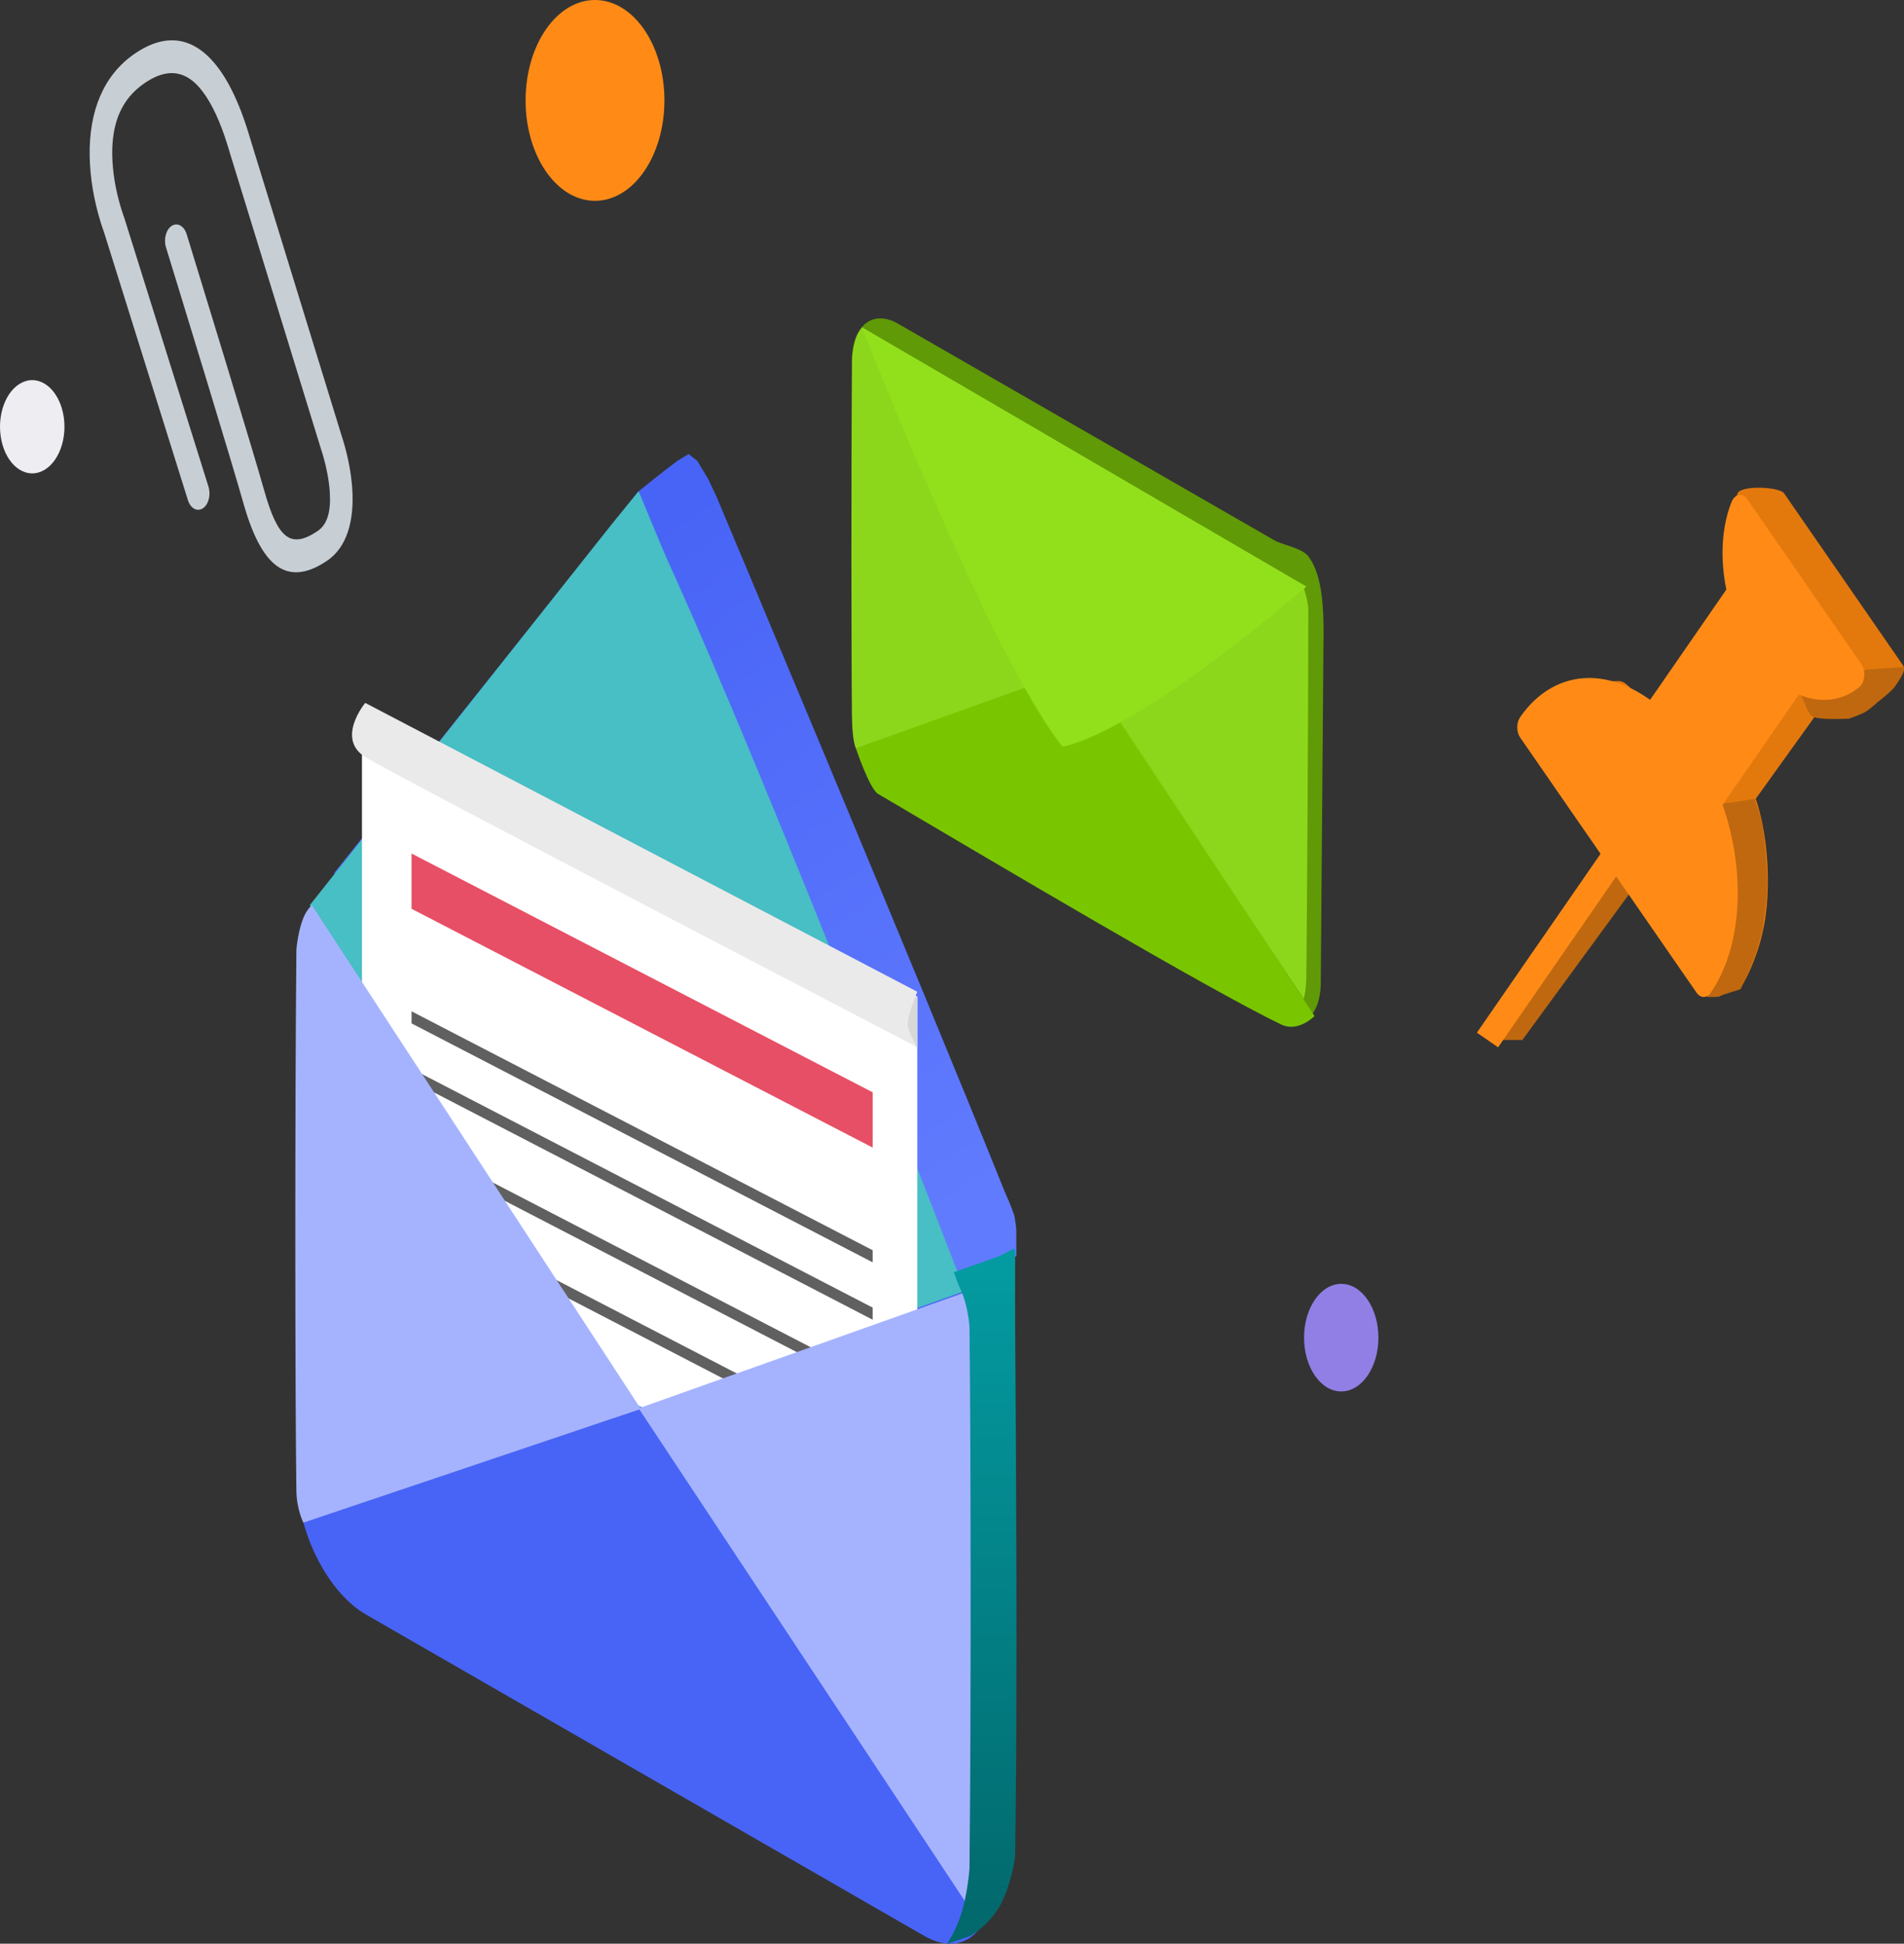 <svg xmlns="http://www.w3.org/2000/svg" width="285" height="291" viewBox="0 0 285 291">
    <rect x="0" y="0" width="285" height="291" fill="#333333" stroke="none"/>
    <defs>
        <linearGradient id="togomt0kka" x1="1.78%" x2="92.432%" y1="27.949%" y2="40.918%">
            <stop offset="0%" stop-color="#4864F6"/>
            <stop offset="100%" stop-color="#617BFE"/>
        </linearGradient>
        <linearGradient id="e5h3y2unbb" x1="50%" x2="50%" y1="1.513%" y2="96.763%">
            <stop offset="0%" stop-color="#039BA1"/>
            <stop offset="100%" stop-color="#02696D"/>
        </linearGradient>
    </defs>
    <g fill="none" fill-rule="evenodd">
        <g>
            <g>
                <g>
                    <g transform="translate(-823 -1705) translate(-464 844) translate(465 848) translate(822 13)">
                        <ellipse cx="89.063" cy="15.033" fill="#FF8B16" rx="10.391" ry="15.033"/>
                        <ellipse cx="200.762" cy="200.264" fill="#917FE5" rx="5.566" ry="8.054"/>
                        <ellipse cx="4.824" cy="63.891" fill="#EEEDF2" rx="4.824" ry="6.98"/>
                        <g>
                            <path fill="#E3790D" d="M34.51 76.24l1.713-.832 1.626-.438s2.775-4.245 3.717-10.423c.871-5.713.297-13.053-1.412-17.979l9.712-13.524c3.193 1.39 7.633-.63 10.158-2.738.854-.714 2.87-2.697 2.178-3.7L44.398.844c-.697-1.01-6.48-1.234-6.97 0-1.466 3.706 1.758 10.134 2.726 14.83l-11.4 16.56c-1.445-1.057-3.453.552-4.95 0-1.558-.576-2.606-3.291-4.15-3.291-4.041 0-7.703 2.085-10.31 5.871-.28.407-.438.958-.438 1.533 0 .576.158 1.127.437 1.534l23.878 36.364 1.289 1.995z" transform="translate(222.656 73.018)"/>
                            <path fill="#C0680F" d="M32.97 76.24h1.239l3.662-1.16s1.468-3.098 2.065-4.707c.48-1.293 1.166-3.997 1.166-3.997s.703-4.322.78-6.498c.07-1.992-.34-6.005-.34-6.005s-.178-2.547-.44-3.74c-.273-1.243-1.166-3.568-1.166-3.568s-3.595.678-4.71.678l11.149-16.866c.769.33 1.066 2.37 1.852 3.466.508.71 1.418.652 2.129.734 1.061.121 3.761 0 3.761 0s1.698-.58 2.444-1.01c.671-.387 1.808-1.44 1.808-1.44s2.207-1.664 2.726-2.512c.15-.246.515-.753.782-1.226.357-.635.467-1.552.467-1.552l-5.783.4s-.289.505-.477.341C50.96 23.128 41.102 10.83 41.102 10.83 40.4 9.822 38.663 6.56 38.17 7.79c-1.477 3.696-.975 4.205 0 8.888L26.681 33.19c-2.972-2.15-6.12-3.281-9.17-3.281-4.073 0-7.763 2.079-10.39 5.854-.283.406-.441.955-.441 1.529 0 .573.158 1.123.44 1.529L31.183 75.08l1.786 1.16z" transform="translate(222.656 73.018)"/>
                            <path fill="#C0680F" fill-rule="nonzero" d="M0.742 82.683L5.217 82.683 23.008 58.362 20.712 54.764z" transform="translate(222.656 73.018)"/>
                            <path fill="#FF8B16" d="M31.298 75.606c.584.844 1.53.846 2.114.001 4.674-6.76 5.34-17.9 1.777-28.132l11.42-16.521c3.198 1.386 6.518.993 9.048-1.11.856-.712 1.005-2.403.311-3.404L38.872 1.707c-.698-1.008-1.864-.78-2.354.451-1.468 3.698-1.734 8.403-.765 13.088l-11.42 16.522c-2.954-2.152-6.083-3.284-9.114-3.284-4.048 0-7.716 2.08-10.328 5.858-.28.406-.438.956-.438 1.53 0 .574.158 1.124.438 1.53l26.407 38.204z" transform="translate(222.656 73.018)"/>
                            <path stroke="#FF8B16" stroke-width="3.858" d="M19.297 54.764L0 82.683" transform="translate(222.656 73.018)"/>
                        </g>
                        <g>
                            <path fill="#4864F6" d="M118.008 141.954l-.617 77.306c0 7.827-4.583 11.533-10.232 8.28l-83.567-48.113c-5.651-3.254-10.233-12.238-10.233-20.063v-77.96c0-7.827 4.584-11.533 10.233-8.28l83.567 48.113c1.83 1.054 6.08 1.61 7.567 3.632 3.104 4.22 3.282 11.794 3.282 17.085z" transform="translate(31.172 62.28)"/>
                            <path fill="url(#togomt0kka)" d="M16.924 34.092l1.611-.253 3.097.653 2.847.912s74.392 27.37 105.074 39.244c1.378.534 2.01.661 3.763 1.434.689.304 2.006 1.349 2.006 1.349l2.896 2.701-21.785 52.263-89.822-16.711S19.96 70.659 15.914 43.598c-.05-.34.358-5.086.358-5.086l.257-2.522.395-1.898z" transform="translate(31.172 62.28) rotate(47 77.063 83.117)"/>
                            <path fill="#48BEC5" d="M10.478 48.178l-1.076-6.204s9.16 3.074 10.402 3.443c37.37 11.093 112.014 38.255 112.014 38.255l-18.867 48.315-89.066-12.2-13.407-71.609z" transform="translate(31.172 62.28) rotate(49 70.61 86.98)"/>
                            <path fill="#FFF" d="M106.133 191.137s-26.87-35.33-41.563-42.915c-13.015-6.72-41.562 0-41.562 0V44.026l83.125 42.915v104.196z" transform="translate(31.172 62.28)"/>
                            <path fill="#D8D8D8" d="M104.648 86.978h1.485v7.47s-.173.104-.253 0c-.415-.548-1.232-1.958-1.232-1.958v-5.512z" transform="translate(31.172 62.28)"/>
                            <path fill="#E64F65" d="M99.453 109.528L30.43 73.777 30.43 65.502 99.453 101.253z" transform="translate(31.172 62.28)"/>
                            <path fill="#EBEAEA" d="M23.497 51.06c-4.44-2.767 0-8.108 0-8.108l82.636 43.247s-1.43 3.346-1.43 4.894c0 1.155 1.43 3.401 1.43 3.401S27.936 53.828 23.497 51.06z" transform="translate(31.172 62.28)"/>
                            <path fill="#606060" d="M30.43 90.937L30.43 89.125 99.453 124.897 99.453 126.708zM30.43 99.527L30.43 97.716 99.453 133.488 99.453 135.299zM30.43 110.265L30.43 108.454 99.453 144.226 99.453 146.037zM30.43 119.929L30.43 118.118 99.453 153.89 99.453 155.701z" transform="translate(31.172 62.28)"/>
                            <path fill="#A5B3FF" d="M109.91 141.463l26.455 44.784s-3.012 1.616-4.463 1.898c-23.422 4.552-65.468 12.45-80.18 15.15-3.267.6-5.134.398-5.134.398l63.321-62.23z" transform="translate(31.172 62.28) rotate(-79 91.476 172.604)"/>
                            <path fill="#A5B3FF" d="M53.75 91.51l27.948 45.39s-1.703 1.425-4.424 2.093c-13.68 3.358-54.79 12.887-78.75 18.18-.725.16-3.277.382-5.046.093-1.355-.221-2.136-.808-2.136-.808L53.749 91.51z" transform="translate(31.172 62.28) rotate(103 36.52 124.459)"/>
                            <path fill="url(#e5h3y2unbb)" d="M111.606 128.196l6.725-2.39 2.303-1.172s-.055-.384.142.61c.017.084 0 2.16 0 2.16v3.21s-.01 3.336 0 4.737c.113 16.435.389 56.787 0 80.184-.011.68-.77 4.994-2.445 7.794-1.735 2.9-4.387 4.278-4.387 4.278l-3.358 1.113s1.351-1.938 2.198-4.706c.83-2.715 1.157-6.257 1.16-6.575.267-24.65.182-66.846 0-80.933-.013-1.036-.417-3.288-.851-4.512-.159-.447-.328-.884-.447-1.14-.311-.674-.412-.95-.412-.95l-.628-1.708z" transform="translate(31.172 62.28)"/>
                        </g>
                        <g>
                            <path fill="#609A06" d="M80.108 47.644l-.416 52.145c0 5.28-3.092 7.78-6.903 5.585L16.416 72.92c-3.813-2.195-6.904-8.255-6.904-13.533V6.8c0-5.279 3.092-7.779 6.904-5.585L72.789 33.67c1.235.71 4.102 1.086 5.105 2.45 2.094 2.847 2.214 7.955 2.214 11.525z" transform="translate(118.008 47.247)"/>
                            <path fill="#79C600" d="M44.18 52.003l34.576 52.866s-.765.788-1.892 1.259c-.885.37-1.992.545-3.13-.007-11.33-5.49-42.925-24.262-60.307-34.511-1.343-.792-3.446-7.191-3.446-7.191l34.2-12.416z" transform="translate(118.008 47.247)"/>
                            <path fill="#8CD71B" d="M74.733 47.647l17.822 30.2s-2.027 1.09-3.005 1.28c-15.767 3.063-44.073 8.38-53.977 10.196-2.2.404-3.457.268-3.457.268l42.617-41.944z" transform="translate(118.008 47.247) rotate(-79 62.335 68.636)"/>
                            <path fill="#8CD71B" d="M36.378 14.419l19.615 30.563s-.257.229-.774.463c-.733.332-1.915.73-2.989.994-9.21 2.26-36.885 8.674-53.015 12.237-.487.108-2.206.257-3.397.061-.912-.15-1.439-.545-1.439-.545l42-43.773z" transform="translate(118.008 47.247) rotate(103 25.186 36.626)"/>
                            <path fill="#92DF1C" d="M50.45 13.765c10.206 6.69 25.477 35.466 25.477 35.466L-.11 61.64s35.657-39.128 50.56-47.876z" transform="translate(118.008 47.247) scale(1 -1) rotate(-21 -165.516 0)"/>
                        </g>
                        <path fill="#C8CFD4" fill-rule="nonzero" d="M22.669 29.415l-.04-.497c-.02-.29-.038-.627-.05-1.005-.08-2.596.14-5.402.808-8.013 1.157-4.529 3.436-7.65 7.39-9.054 5.073-1.802 7.725.62 8.953 6.203.3 1.366.494 2.85.607 4.459.043.609.073 1.206.096 1.866.01.284.038 1.223.045 1.405.056 1.452.364 9.81.84 22.824l.583 15.894.191 5.229.054 1.465.019.518.019.349c.01.224.018.484.022.775.023 1.71-.098 3.527-.422 5.195-.574 2.956-1.605 4.709-3.346 5.297-4.597 1.554-6.003-.527-6.097-7.98-.038-2.991-.237-9.78-.554-19.255l-.028-.842c-.149-4.424-.312-9.112-.478-13.767l-.161-4.489-.046-1.253-.016-.443c-.047-1.292-.868-2.087-1.834-1.777-.966.31-1.71 1.61-1.663 2.9l.016.442.046 1.252.161 4.485c.166 4.651.329 9.336.477 13.755.01.282.02.562.028.84.315 9.423.515 16.196.552 19.124.123 9.857 2.923 14 9.811 11.671 3.46-1.17 5.574-4.76 6.507-9.564.426-2.194.576-4.446.547-6.57-.008-.624-.03-1.096-.05-1.38.002.022.002.022-.014-.406l-.053-1.465-.191-5.23-.582-15.867c-.478-13.053-.785-21.404-.842-22.863-.005-.148-.033-1.073-.044-1.386-.026-.726-.059-1.392-.107-2.078-.132-1.868-.359-3.617-.722-5.269-1.645-7.476-5.682-11.162-12.583-8.712-5.387 1.912-8.803 6.593-10.416 12.904-.85 3.33-1.119 6.737-1.02 9.9.025.801.068 1.402.105 1.759l1.75 42.056c.054 1.29.88 2.076 1.845 1.757.965-.319 1.704-1.623 1.65-2.912L22.67 29.415z" transform="rotate(-15 32.386 46.533)"/>
                    </g>
                </g>
            </g>
        </g>
    </g>
</svg>
